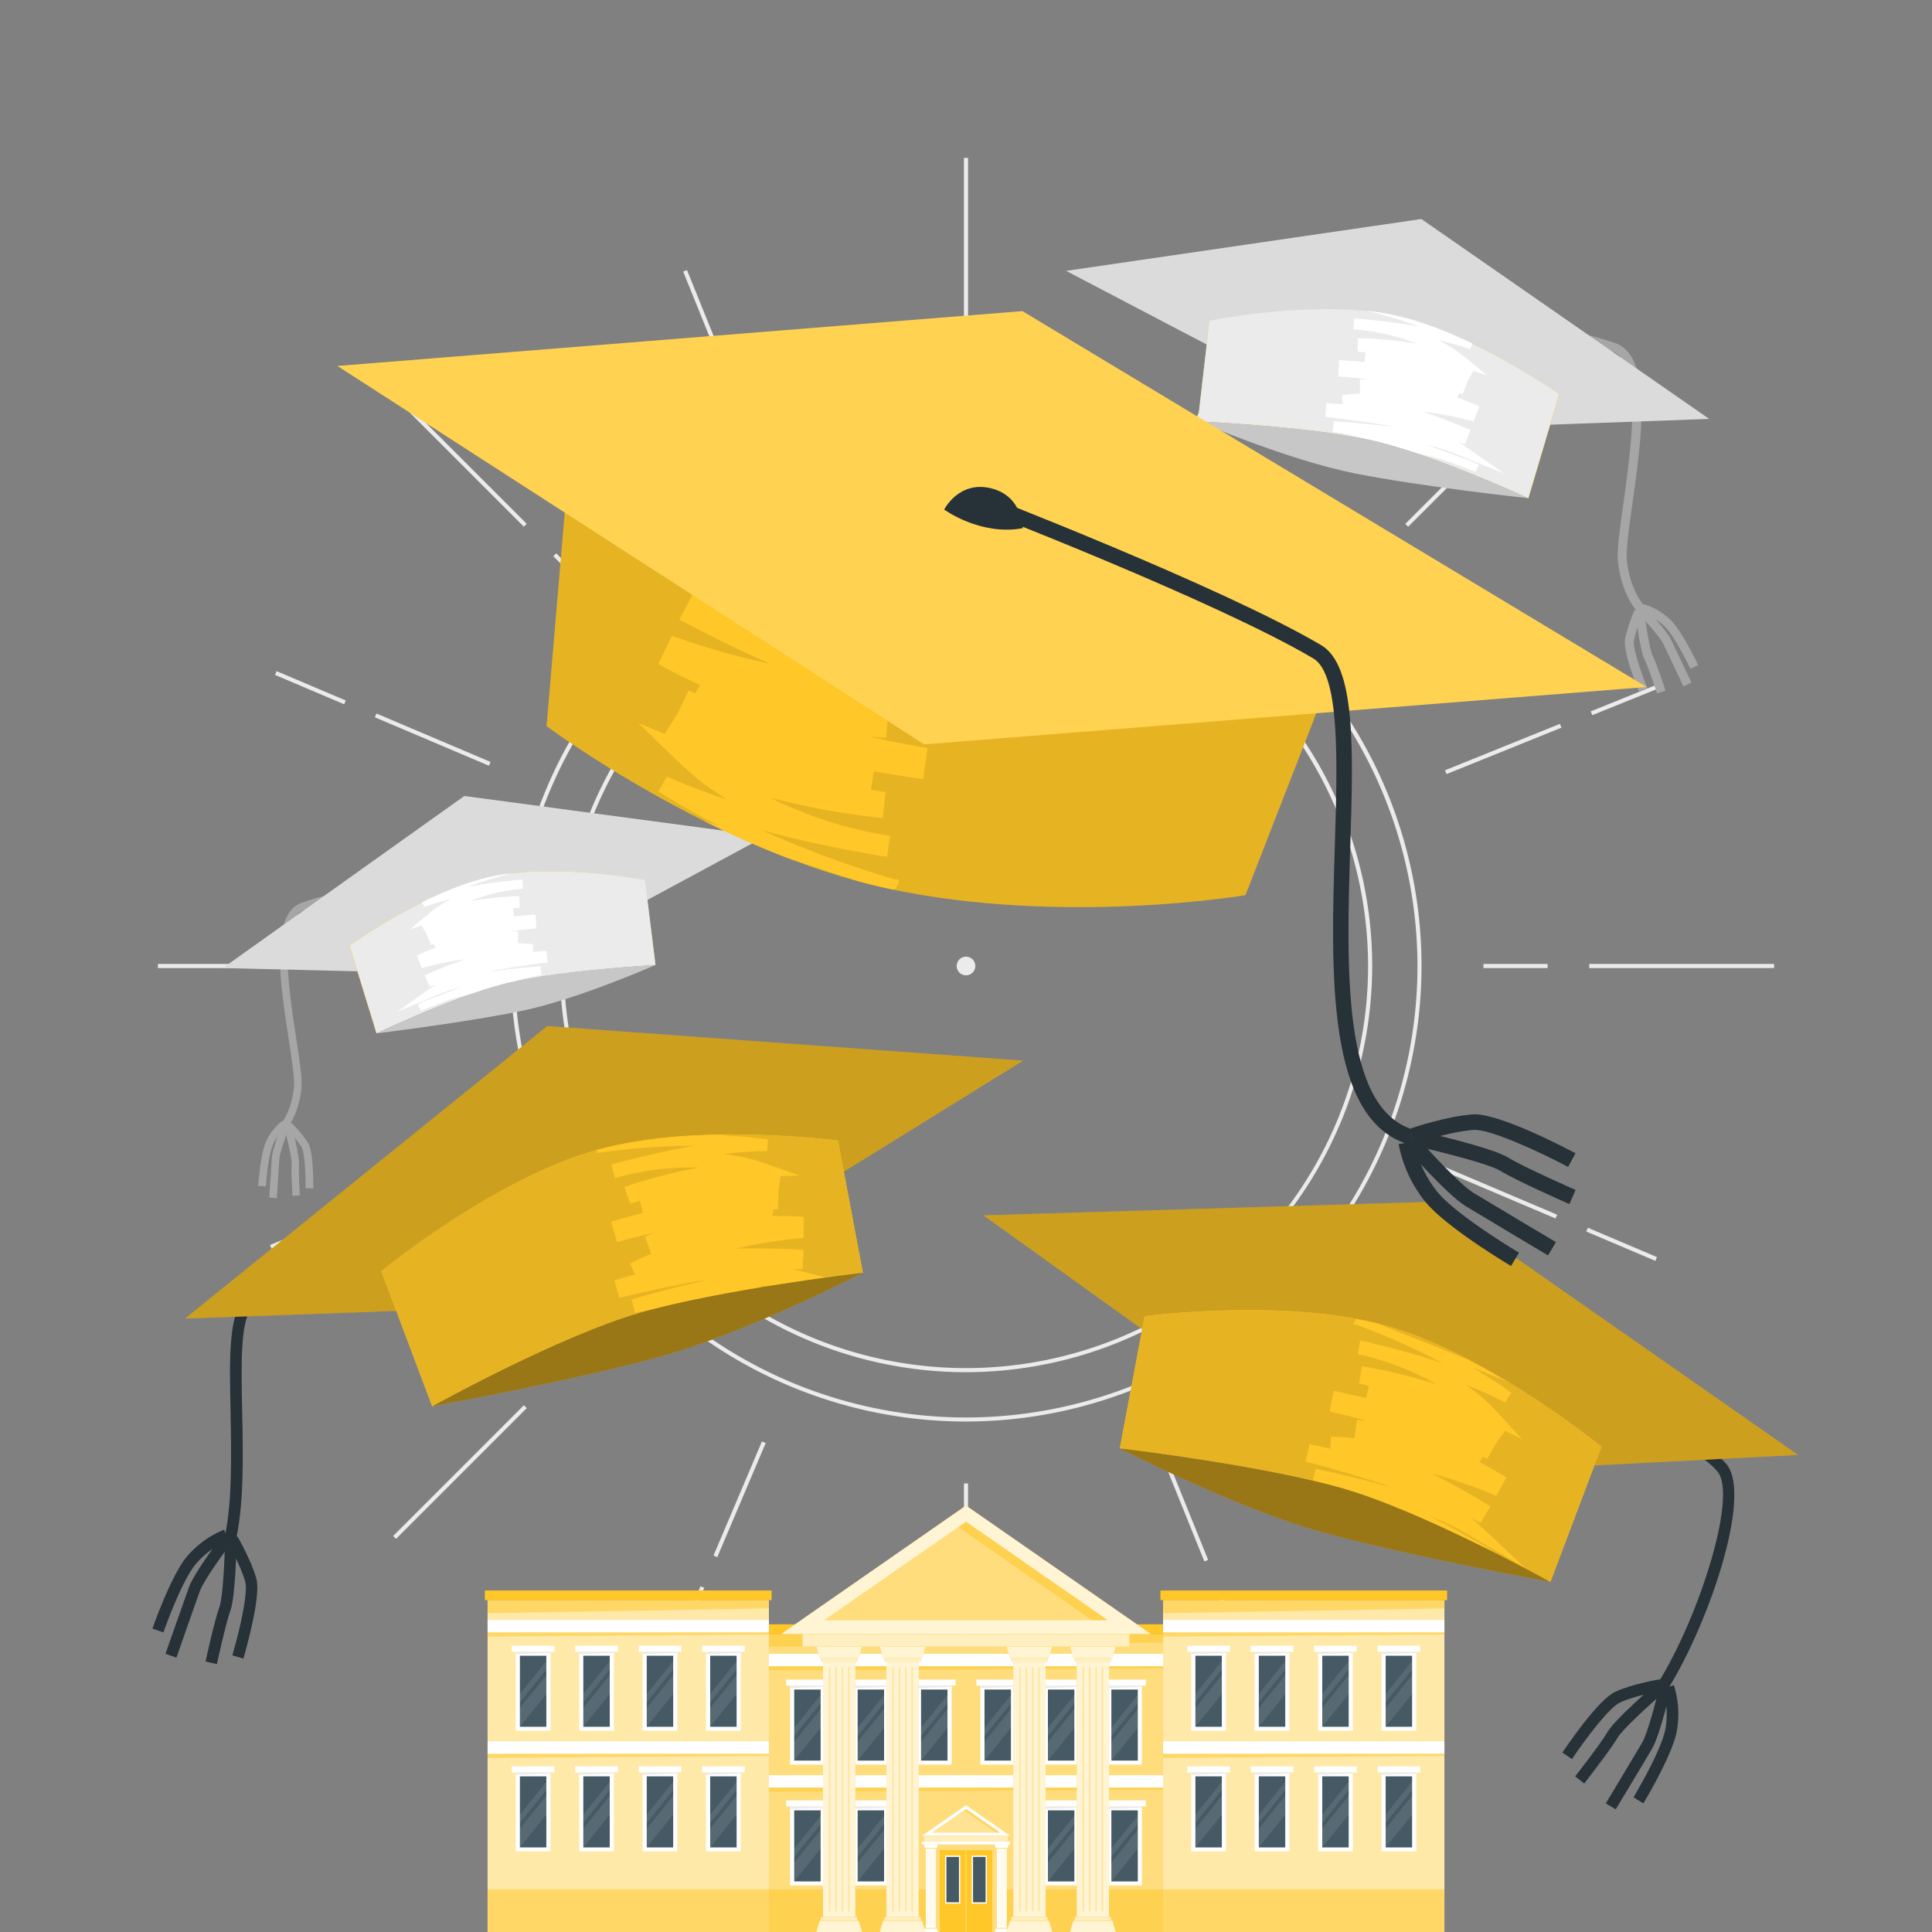 <svg xmlns="http://www.w3.org/2000/svg" viewBox="0 0 500 500"><rect x="0" y="0" width="500" height="500" fill="#808080" stroke="none"/><g id="freepik--background-complete--inject-82"><path d="M250,367.89A117.89,117.89,0,1,1,367.89,250,118,118,0,0,1,250,367.89Zm0-234.73A116.84,116.84,0,1,0,366.84,250,117,117,0,0,0,250,133.16Z" style="fill:#ebebeb"></path><path d="M250,355.12A105.12,105.12,0,1,1,355.12,250,105.24,105.24,0,0,1,250,355.12Zm0-209.18A104.06,104.06,0,1,0,354.06,250,104.18,104.18,0,0,0,250,145.94Z" style="fill:#ebebeb"></path><rect x="180.42" y="69.38" width="1.06" height="19.44" transform="translate(-16.46 73.55) rotate(-22)" style="fill:#ebebeb"></rect><rect x="193.3" y="94.94" width="1.06" height="32.07" transform="translate(-27.46 80.69) rotate(-22)" style="fill:#ebebeb"></rect><rect x="79.8" y="168.26" width="1.06" height="19.44" transform="translate(-114.89 182.38) rotate(-67)" style="fill:#ebebeb"></rect><rect x="111.45" y="175.38" width="1.06" height="32.07" transform="translate(-107.97 219.7) rotate(-67)" style="fill:#ebebeb"></rect><rect x="69.38" y="318.52" width="19.44" height="1.06" transform="translate(-113.76 52.86) rotate(-22)" style="fill:#ebebeb"></rect><rect x="94.94" y="305.64" width="32.07" height="1.06" transform="translate(-106.61 63.87) rotate(-22)" style="fill:#ebebeb"></rect><rect x="168.26" y="419.14" width="19.44" height="1.06" transform="translate(-277.87 419.52) rotate(-67)" style="fill:#ebebeb"></rect><rect x="175.38" y="387.49" width="32.07" height="1.06" transform="translate(-240.56 412.61) rotate(-67)" style="fill:#ebebeb"></rect><rect x="318.52" y="411.18" width="1.06" height="19.44" transform="translate(-134.44 150.17) rotate(-22)" style="fill:#ebebeb"></rect><rect x="305.64" y="372.99" width="1.06" height="32.07" transform="translate(-123.44 143.02) rotate(-22)" style="fill:#ebebeb"></rect><rect x="419.14" y="312.3" width="1.06" height="19.44" transform="translate(-40.73 582.51) rotate(-67)" style="fill:#ebebeb"></rect><rect x="387.49" y="292.55" width="1.06" height="32.07" transform="translate(-47.64 545.19) rotate(-67)" style="fill:#ebebeb"></rect><rect x="411.18" y="180.42" width="19.44" height="1.06" transform="translate(-37.14 170.85) rotate(-22)" style="fill:#ebebeb"></rect><rect x="372.99" y="193.3" width="32.07" height="1.06" transform="translate(-44.28 159.85) rotate(-22)" style="fill:#ebebeb"></rect><rect x="312.3" y="79.8" width="19.44" height="1.06" transform="translate(122.25 345.36) rotate(-67)" style="fill:#ebebeb"></rect><rect x="292.55" y="111.45" width="32.07" height="1.06" transform="translate(84.94 352.28) rotate(-67)" style="fill:#ebebeb"></rect><rect x="249.47" y="40.87" width="1.06" height="47.83" style="fill:#ebebeb"></rect><rect x="249.47" y="99.48" width="1.06" height="16.61" style="fill:#ebebeb"></rect><rect x="118.51" y="95.12" width="1.06" height="47.83" transform="translate(-49.31 119.03) rotate(-45)" style="fill:#ebebeb"></rect><rect x="148.91" y="141.14" width="1.06" height="16.61" transform="translate(-61.9 149.44) rotate(-45)" style="fill:#ebebeb"></rect><rect x="40.87" y="249.47" width="47.83" height="1.06" style="fill:#ebebeb"></rect><rect x="99.48" y="249.47" width="16.61" height="1.06" style="fill:#ebebeb"></rect><rect x="95.12" y="380.44" width="47.83" height="1.06" transform="translate(-234.52 195.75) rotate(-45)" style="fill:#ebebeb"></rect><rect x="141.14" y="350.03" width="16.61" height="1.06" transform="translate(-204.11 208.35) rotate(-45)" style="fill:#ebebeb"></rect><rect x="249.47" y="411.3" width="1.06" height="47.83" style="fill:#ebebeb"></rect><rect x="249.47" y="383.91" width="1.06" height="16.61" style="fill:#ebebeb"></rect><rect x="380.44" y="357.05" width="1.06" height="47.83" transform="translate(-157.8 380.97) rotate(-45)" style="fill:#ebebeb"></rect><rect x="350.03" y="342.25" width="1.06" height="16.61" transform="translate(-145.21 350.56) rotate(-45)" style="fill:#ebebeb"></rect><rect x="411.3" y="249.47" width="47.83" height="1.06" style="fill:#ebebeb"></rect><rect x="383.91" y="249.47" width="16.61" height="1.06" style="fill:#ebebeb"></rect><rect x="357.05" y="118.51" width="47.83" height="1.06" transform="translate(27.41 304.25) rotate(-45)" style="fill:#ebebeb"></rect><rect x="342.25" y="148.91" width="16.61" height="1.06" transform="translate(-3 291.65) rotate(-45)" style="fill:#ebebeb"></rect><path d="M252.41,250a2.41,2.41,0,1,1-2.41-2.41A2.41,2.41,0,0,1,252.41,250Z" style="fill:#ebebeb"></path><path d="M424.28,158.86c-.19-.17-4.48-4.17-5.54-13.32-.34-2.95.44-8.46,1.42-15.45,2-14.46,5.12-36.31-2.94-39.14-20.55-7.21-53-5-53.34-4.94l-.17-2.31c1.35-.1,33.26-2.31,54.28,5.07,9.86,3.46,6.87,24.63,4.47,41.64-.93,6.55-1.73,12.21-1.42,14.86,1,8.22,4.76,11.84,4.8,11.88Z" style="fill:#a6a6a6"></path><path d="M437.45,173.09c0-.08-3.91-8.28-6.66-11a14.55,14.55,0,0,0-6-3.49l.56-2.25a16.78,16.78,0,0,1,7,4.1c3,3,7,11.32,7.13,11.67Z" style="fill:#a6a6a6"></path><path d="M424.23,179c-.44-1-4.21-10.22-3.68-13.53a38.59,38.59,0,0,1,2.51-7.66l2.12.94a37,37,0,0,0-2.34,7.09c-.32,2,2,8.59,3.53,12.27Z" style="fill:#a6a6a6"></path><path d="M435.67,177.64c0-.09-4.08-8.64-5.21-11-.88-1.81-5.09-6.45-6.64-8.09l1.69-1.59c.59.62,5.84,6.21,7,8.67s5.19,10.92,5.23,11Z" style="fill:#a6a6a6"></path><path d="M428.84,179.47c0-.07-2.23-6.77-3.26-8.87-1.14-2.31-2.29-11.44-2.41-12.47l2.3-.29c.46,3.76,1.46,10.26,2.19,11.73,1.1,2.25,3.29,8.89,3.38,9.17Z" style="fill:#a6a6a6"></path><polygon points="355.09 111.58 275.91 70.1 367.85 56.68 442.34 108.41 355.09 111.58" style="fill:#dbdbdb"></polygon><path d="M310,109.05l3-26s28.51-5.87,48.5-1.22S403.56,102,403.56,102l-8,27s-25.45-11.83-41.67-15.25S310,109.05,310,109.05Z" style="fill:#FFC727"></path><path d="M310,109.05h.08c1.69.08,28.09,1.33,43.78,4.64,16,3.37,40.88,14.88,41.65,15.24h0l8-26.95s-22.08-15.55-42.07-20.2S313,83,313,83Z" style="fill:#ebebeb"></path><path d="M382.66,120.25l.11,0-.94,1.87C379,121,376,119.88,373,118.85c-2.24-.62-4.5-1.17-6.78-1.68a115.59,115.59,0,0,0-12.34-3.48c-2.65-.56-5.6-1.06-8.68-1.5q3.85.44,7.71,1c-2.66-.57-5.33-1-8-1.44l.28-2.71h.13c5,.3,10,.76,14.94,1.42l-1.47-.38c-2.19-.37-4.38-.7-6.57-1-3-.43-6.09-.83-9.11-1.17H343l.25-3.57h.25c1.33.1,2.66.17,4,.3l-.19-2.38c1.56-.2,3-.3,4.49-.38a.57.57,0,0,1,.13,0V98.21h.21l1.77,0c-2.51-.38-5-.63-7.57-.79h0l.2-4.21h.24q3.23.18,6.4.46l.2-2.48L351.42,91h-.06l.07-3.49h.1a105,105,0,0,1,15.05,1.4,54.4,54.4,0,0,0-16.3-3.66h0l.16-2.8h0l.28,0c1.22.06,2.43.17,3.65.32l.19,0c4.28.41,8.55,1,12.78,1.74a128.6,128.6,0,0,0-13.63-4.07c.59,0,1.17.12,1.75.2a59.82,59.82,0,0,1,6,1.07c1.29.3,2.6.65,3.91,1a96.44,96.44,0,0,1,10,3.62c1.9.8,3.77,1.65,5.58,2.51l.16.08-.68,1.44a78,78,0,0,0-8.23-2.34c1,.51,2,1.07,3,1.65,2.34,1.27,7.52,5.77,9.68,7.46l-3.6-1.14-1.44,2.69h0l-1.29,3.31-.91-.25-.55,1.12q2.92,1,5.77,2.29l-1.47,3.91a98.19,98.19,0,0,0-13.28-2.56c4.2,1.42,8.3,3,12.4,4.75l.05,0,0,0L379.14,115h0c-.59-.25-1.2-.48-1.82-.69,4.31,2.78,9.24,6.43,11.91,8.21L376,117.15a46.46,46.46,0,0,0-6.82-2c2.9,1,5.77,2,8.61,3.16l.09,0a34.56,34.56,0,0,1,4.74,1.94Z" style="fill:#fff"></path><path d="M310,109.05s23.51,10.08,40.81,13.5c17,3.37,43.87,6.3,44.7,6.38-.77-.36-25.68-11.87-41.65-15.24-15.69-3.31-42.09-4.56-43.78-4.64Z" style="fill:#c7c7c7"></path><path d="M73.46,293c.15-.14,3.74-3.57,4.55-11.33.26-2.49-.46-7.15-1.36-13-1.87-12.22-4.71-30.67,2.09-33.15,17.32-6.32,44.81-4.74,45.09-4.73l.11-2c-1.14-.07-28.17-1.61-45.87,4.84-8.31,3-5.57,20.92-3.36,35.29.85,5.54,1.58,10.32,1.35,12.56-.73,7-3.91,10.07-3.94,10.1Z" style="fill:#a6a6a6"></path><path d="M68.82,307.05c0-.08.48-7.74,1.79-10.75a12.2,12.2,0,0,1,3.59-4.61l-1.15-1.6a14.14,14.14,0,0,0-4.24,5.43c-1.45,3.33-1.93,11.08-2,11.41Z" style="fill:#a6a6a6"></path><path d="M81.08,307.56c0-.95.1-9.36-1.36-11.79a32.11,32.11,0,0,0-4.38-5.24L74,291.94A31.24,31.24,0,0,1,78,296.78c.88,1.47,1.13,7.37,1.07,10.75Z" style="fill:#a6a6a6"></path><path d="M71.65,310.07c0-.08.5-8.07.65-10.27.13-1.7,2-6.67,2.68-8.45l-1.83-.72c-.27.68-2.64,6.72-2.8,9s-.65,10.2-.66,10.29Z" style="fill:#a6a6a6"></path><path d="M77.6,309.36c0-.06-.38-6-.22-8,.17-2.17-1.8-9.71-2-10.56l-1.9.5c.82,3.09,2.07,8.52,2,9.9-.17,2.12.2,8,.22,8.27Z" style="fill:#a6a6a6"></path><polygon points="131.53 252.33 198.1 216.42 120.17 206 57.66 250.53 131.53 252.33" style="fill:#dbdbdb"></polygon><path d="M169.64,249.73l-2.78-22s-24.19-4.68-41.06-.54S90.41,244.7,90.41,244.7l7,22.73s21.42-10.27,35.11-13.33S169.64,249.73,169.64,249.73Z" style="fill:#FFC727"></path><path d="M169.64,249.73h-.07c-1.43.09-23.76,1.41-37,4.37-13.48,3-34.44,13-35.09,13.33h0l-7-22.72s18.52-13.39,35.4-17.52,41.05.54,41.05.54Z" style="fill:#ebebeb"></path><path d="M108.28,260l-.09,0,.81,1.58c2.43-1,4.93-2,7.44-2.9,1.88-.55,3.79-1,5.71-1.49a97.36,97.36,0,0,1,10.42-3.08c2.23-.5,4.72-.95,7.33-1.36q-3.27.42-6.52.91c2.24-.51,4.5-.92,6.75-1.3l-.26-2.29h-.11c-4.24.31-8.43.74-12.63,1.36l1.24-.34c1.85-.33,3.7-.63,5.55-.92,2.56-.39,5.14-.76,7.7-1.08h.09l-.25-3h-.21c-1.12.09-2.25.17-3.37.29l.14-2c-1.33-.15-2.55-.22-3.81-.28h-.11l0-3.1a1.08,1.08,0,0,1-.18,0h-1.5q3.18-.51,6.39-.75h0l-.22-3.56h0l-.18,0c-1.82.12-3.62.27-5.41.45l-.2-2.1,1.65-.13h.05l-.09-3h-.08a88.77,88.77,0,0,0-12.73,1.34A45.94,45.94,0,0,1,135.33,230h0l-.16-2.36h0l-.24,0c-1,.07-2.05.18-3.08.32l-.16,0c-3.62.4-7.23.9-10.8,1.6a111.74,111.74,0,0,1,11.5-3.58c-.5.05-1,.12-1.48.19a47.93,47.93,0,0,0-5.1,1c-1.09.27-2.2.57-3.3.91a81.7,81.7,0,0,0-8.46,3.18c-1.6.69-3.18,1.43-4.7,2.17l-.13.07.59,1.22a64.32,64.32,0,0,1,6.94-2.07c-.86.44-1.69.92-2.51,1.43-2,1.1-6.3,5-8.11,6.41l3-1,1.24,2.26h0l1.12,2.8c.26-.08.51-.16.77-.22l.48.93c-1.64.6-3.27,1.27-4.86,2l1.28,3.29a83.94,83.94,0,0,1,11.22-2.31c-3.54,1.25-7,2.63-10.46,4.16h0l0,0,1.31,3h0c.5-.21,1-.41,1.53-.59-3.61,2.39-7.75,5.53-10,7.06l11.08-4.64a37.61,37.61,0,0,1,5.74-1.79c-2.44.86-4.85,1.78-7.25,2.76l-.07,0a27.47,27.47,0,0,0-4,1.69Z" style="fill:#fff"></path><path d="M169.64,249.73s-19.8,8.77-34.39,11.84c-14.38,3-37.07,5.77-37.77,5.86.65-.32,21.61-10.31,35.09-13.33,13.24-3,35.57-4.28,37-4.37Z" style="fill:#c7c7c7"></path></g><g id="freepik--Building--inject-82"><rect x="191.7" y="422.88" width="116.6" height="77.12" style="fill:#FFC727"></rect><rect x="191.7" y="422.88" width="116.6" height="77.12" style="fill:#fff;opacity:0.4"></rect><rect x="191.7" y="488.98" width="47.91" height="11.02" style="fill:#FFC727;opacity:0.5"></rect><rect x="260.39" y="488.98" width="47.91" height="11.02" style="fill:#FFC727;opacity:0.5"></rect><rect x="191" y="420.37" width="118" height="2.51" style="fill:#FFC727"></rect><polygon points="308.3 422.88 191.7 422.88 191.7 426.25 308.3 425.01 308.3 422.88" style="fill:#FFC727;opacity:0.5"></polygon><rect x="191.7" y="428.01" width="116.6" height="3.21" style="fill:#fff"></rect><polygon points="308.3 431.22 191.7 431.22 191.7 432.31 308.3 431.76 308.3 431.22" style="fill:#FFC727;opacity:0.5"></polygon><rect x="191.7" y="459.42" width="116.6" height="3.21" style="fill:#fff"></rect><polygon points="308.3 462.63 191.7 462.63 191.7 463.71 308.3 463.17 308.3 462.63" style="fill:#FFC727;opacity:0.5"></polygon><rect x="204.47" y="436.23" width="8.98" height="20.44" style="fill:#fff"></rect><rect x="205.54" y="437.25" width="6.84" height="18.39" style="fill:#455a64"></rect><g style="opacity:0.1"><polygon points="212.38 442.3 205.54 450.79 205.54 455.65 212.38 447.16 212.38 442.3" style="fill:#fff"></polygon><polygon points="212.38 438.67 205.54 447.16 205.54 449.29 212.38 440.8 212.38 438.67" style="fill:#fff"></polygon></g><rect x="203.45" y="434.67" width="11.03" height="1.56" style="fill:#fff"></rect><polygon points="204.47 436.86 204.47 436.23 213.46 436.23 213.46 436.55 204.47 436.86" style="fill:#ebebeb"></polygon><rect x="220.89" y="436.23" width="8.98" height="20.44" style="fill:#fff"></rect><rect x="221.96" y="437.25" width="6.84" height="18.39" style="fill:#455a64"></rect><g style="opacity:0.1"><polygon points="228.8 442.3 221.96 450.79 221.96 455.65 228.8 447.16 228.8 442.3" style="fill:#fff"></polygon><polygon points="228.8 438.67 221.96 447.16 221.96 449.29 228.8 440.8 228.8 438.67" style="fill:#fff"></polygon></g><rect x="219.86" y="434.67" width="11.03" height="1.56" style="fill:#fff"></rect><polygon points="220.89 436.86 220.89 436.23 229.87 436.23 229.87 436.55 220.89 436.86" style="fill:#ebebeb"></polygon><rect x="237.3" y="436.23" width="8.98" height="20.44" style="fill:#fff"></rect><rect x="238.37" y="437.25" width="6.84" height="18.39" style="fill:#455a64"></rect><g style="opacity:0.1"><polygon points="245.21 442.3 238.37 450.79 238.37 455.65 245.21 447.16 245.21 442.3" style="fill:#fff"></polygon><polygon points="245.21 438.67 238.37 447.16 238.37 449.29 245.21 440.8 245.21 438.67" style="fill:#fff"></polygon></g><rect x="236.28" y="434.67" width="11.03" height="1.56" style="fill:#fff"></rect><polygon points="237.3 436.86 237.3 436.23 246.28 436.23 246.28 436.55 237.3 436.86" style="fill:#ebebeb"></polygon><rect x="253.72" y="436.23" width="8.98" height="20.44" style="fill:#fff"></rect><rect x="254.79" y="437.25" width="6.84" height="18.39" style="fill:#455a64"></rect><g style="opacity:0.1"><polygon points="261.63 442.3 254.79 450.79 254.79 455.65 261.63 447.16 261.63 442.3" style="fill:#fff"></polygon><polygon points="261.63 438.67 254.79 447.16 254.79 449.29 261.63 440.8 261.63 438.67" style="fill:#fff"></polygon></g><rect x="252.69" y="434.67" width="11.03" height="1.56" style="fill:#fff"></rect><polygon points="253.72 436.86 253.72 436.23 262.7 436.23 262.7 436.55 253.72 436.86" style="fill:#ebebeb"></polygon><rect x="270.13" y="436.23" width="8.98" height="20.44" style="fill:#fff"></rect><rect x="271.2" y="437.25" width="6.84" height="18.39" style="fill:#455a64"></rect><g style="opacity:0.1"><polygon points="278.04 442.3 271.2 450.79 271.2 455.65 278.04 447.16 278.04 442.3" style="fill:#fff"></polygon><polygon points="278.04 438.67 271.2 447.16 271.2 449.29 278.04 440.8 278.04 438.67" style="fill:#fff"></polygon></g><rect x="269.1" y="434.67" width="11.03" height="1.56" style="fill:#fff"></rect><polygon points="270.13 436.86 270.13 436.23 279.11 436.23 279.11 436.55 270.13 436.86" style="fill:#ebebeb"></polygon><rect x="286.54" y="436.23" width="8.98" height="20.44" style="fill:#fff"></rect><rect x="287.62" y="437.25" width="6.84" height="18.39" style="fill:#455a64"></rect><g style="opacity:0.1"><polygon points="294.46 442.3 287.62 450.79 287.62 455.65 294.46 447.16 294.46 442.3" style="fill:#fff"></polygon><polygon points="294.46 438.67 287.62 447.16 287.62 449.29 294.46 440.8 294.46 438.67" style="fill:#fff"></polygon></g><rect x="285.52" y="434.67" width="11.03" height="1.56" style="fill:#fff"></rect><polygon points="286.55 436.86 286.55 436.23 295.53 436.23 295.53 436.55 286.55 436.86" style="fill:#ebebeb"></polygon><rect x="204.47" y="467.5" width="8.98" height="20.44" style="fill:#fff"></rect><rect x="205.54" y="468.52" width="6.84" height="18.39" style="fill:#455a64"></rect><g style="opacity:0.1"><polygon points="212.38 473.57 205.54 482.06 205.54 486.91 212.38 478.42 212.38 473.57" style="fill:#fff"></polygon><polygon points="212.38 469.93 205.54 478.42 205.54 480.55 212.38 472.06 212.38 469.93" style="fill:#fff"></polygon></g><rect x="203.45" y="465.94" width="11.03" height="1.56" style="fill:#fff"></rect><polygon points="204.47 468.13 204.47 467.5 213.46 467.5 213.46 467.81 204.47 468.13" style="fill:#ebebeb"></polygon><rect x="220.89" y="467.5" width="8.98" height="20.44" style="fill:#fff"></rect><rect x="221.96" y="468.52" width="6.84" height="18.39" style="fill:#455a64"></rect><g style="opacity:0.1"><polygon points="228.8 473.57 221.96 482.06 221.96 486.91 228.8 478.42 228.8 473.57" style="fill:#fff"></polygon><polygon points="228.8 469.93 221.96 478.42 221.96 480.55 228.8 472.06 228.8 469.93" style="fill:#fff"></polygon></g><rect x="219.86" y="465.94" width="11.03" height="1.56" style="fill:#fff"></rect><polygon points="220.89 468.13 220.89 467.5 229.87 467.5 229.87 467.81 220.89 468.13" style="fill:#ebebeb"></polygon><rect x="270.13" y="467.5" width="8.98" height="20.44" style="fill:#fff"></rect><rect x="271.2" y="468.52" width="6.84" height="18.39" style="fill:#455a64"></rect><g style="opacity:0.1"><polygon points="278.04 473.57 271.2 482.06 271.2 486.91 278.04 478.42 278.04 473.57" style="fill:#fff"></polygon><polygon points="278.04 469.93 271.2 478.42 271.2 480.55 278.04 472.06 278.04 469.93" style="fill:#fff"></polygon></g><rect x="269.1" y="465.94" width="11.03" height="1.56" style="fill:#fff"></rect><polygon points="270.13 468.13 270.13 467.5 279.11 467.5 279.11 467.81 270.13 468.13" style="fill:#ebebeb"></polygon><rect x="286.54" y="467.5" width="8.98" height="20.44" style="fill:#fff"></rect><rect x="287.62" y="468.52" width="6.84" height="18.39" style="fill:#455a64"></rect><g style="opacity:0.1"><polygon points="294.46 473.57 287.62 482.06 287.62 486.91 294.46 478.42 294.46 473.57" style="fill:#fff"></polygon><polygon points="294.46 469.93 287.62 478.42 287.62 480.55 294.46 472.06 294.46 469.93" style="fill:#fff"></polygon></g><rect x="285.52" y="465.94" width="11.03" height="1.56" style="fill:#fff"></rect><polygon points="286.55 468.13 286.55 467.5 295.53 467.5 295.53 467.81 286.55 468.13" style="fill:#ebebeb"></polygon><polygon points="238.59 475.12 261.41 475.12 250 467.19 238.59 475.12" style="fill:#fff"></polygon><polygon points="241.26 474.27 258.74 474.27 250 468.19 241.26 474.27" style="fill:#FFC727"></polygon><polygon points="241.26 474.27 258.74 474.27 250 468.19 241.26 474.27" style="fill:#fff;opacity:0.5"></polygon><polygon points="250 468.19 249.53 468.52 257.77 474.27 258.74 474.27 250 468.19" style="fill:#FFC727;opacity:0.5"></polygon><rect x="238.59" y="476.58" width="22.83" height="0.77" style="fill:#fff"></rect><rect x="239.2" y="475.12" width="21.59" height="1.46" style="fill:#FFC727"></rect><rect x="239.2" y="475.12" width="21.59" height="1.46" style="fill:#fff;opacity:0.7"></rect><polygon points="242.44 478.25 239.35 478.25 239.08 477.36 242.71 477.36 242.44 478.25" style="fill:#fff"></polygon><rect x="239.45" y="478.25" width="2.89" height="0.3" style="fill:#FFC727"></rect><rect x="239.45" y="478.25" width="2.89" height="0.3" style="fill:#fff;opacity:0.7"></rect><polygon points="239.35 499.1 242.44 499.1 242.71 500 239.08 500 239.35 499.1" style="fill:#fff"></polygon><rect x="239.45" y="498.81" width="2.89" height="0.3" transform="translate(481.79 997.91) rotate(180)" style="fill:#FFC727"></rect><rect x="239.45" y="498.81" width="2.89" height="0.3" transform="translate(481.79 997.91) rotate(180)" style="fill:#fff;opacity:0.7"></rect><rect x="239.61" y="478.55" width="2.56" height="20.26" style="fill:#fff"></rect><rect x="240.07" y="479" width="0.13" height="19.36" style="fill:#FFC727;opacity:0.3"></rect><rect x="240.58" y="479" width="0.13" height="19.36" style="fill:#FFC727;opacity:0.3"></rect><rect x="241.08" y="479" width="0.13" height="19.36" style="fill:#FFC727;opacity:0.3"></rect><rect x="241.58" y="479" width="0.13" height="19.36" style="fill:#FFC727;opacity:0.3"></rect><polygon points="260.8 478.25 257.71 478.25 257.44 477.36 261.07 477.36 260.8 478.25" style="fill:#fff"></polygon><rect x="257.81" y="478.25" width="2.89" height="0.3" style="fill:#FFC727"></rect><rect x="257.81" y="478.25" width="2.89" height="0.3" style="fill:#fff;opacity:0.7"></rect><polygon points="257.71 499.1 260.8 499.1 261.07 500 257.44 500 257.71 499.1" style="fill:#fff"></polygon><rect x="257.81" y="498.81" width="2.89" height="0.3" transform="translate(518.51 997.91) rotate(180)" style="fill:#FFC727"></rect><rect x="257.81" y="498.81" width="2.89" height="0.3" transform="translate(518.51 997.91) rotate(180)" style="fill:#fff;opacity:0.7"></rect><rect x="257.97" y="478.55" width="2.56" height="20.26" style="fill:#fff"></rect><rect x="258.44" y="479" width="0.13" height="19.36" style="fill:#FFC727;opacity:0.3"></rect><rect x="258.94" y="479" width="0.13" height="19.36" style="fill:#FFC727;opacity:0.3"></rect><rect x="259.44" y="479" width="0.13" height="19.36" style="fill:#FFC727;opacity:0.3"></rect><rect x="259.95" y="479" width="0.13" height="19.36" style="fill:#FFC727;opacity:0.3"></rect><rect x="243.21" y="478.79" width="6.68" height="21.21" style="fill:#FFC727"></rect><rect x="250.11" y="478.79" width="6.68" height="21.21" style="fill:#FFC727"></rect><rect x="244.6" y="480.22" width="3.91" height="12.43" style="fill:#fff"></rect><rect x="244.93" y="480.57" width="3.25" height="11.74" style="fill:#455a64"></rect><rect x="251.49" y="480.22" width="3.91" height="12.43" style="fill:#fff"></rect><rect x="251.82" y="480.57" width="3.25" height="11.74" style="fill:#455a64"></rect><rect x="126.19" y="414.12" width="72.8" height="85.88" style="fill:#FFC727"></rect><rect x="126.19" y="414.12" width="72.8" height="85.88" style="fill:#fff;opacity:0.6"></rect><rect x="126.19" y="488.98" width="72.8" height="11.02" style="fill:#FFC727;opacity:0.5"></rect><rect x="125.49" y="411.61" width="74.2" height="2.51" style="fill:#FFC727"></rect><polygon points="198.99 414.12 126.19 414.12 126.19 417.49 198.99 416.25 198.99 414.12" style="fill:#FFC727;opacity:0.5"></polygon><rect x="126.19" y="419.25" width="72.8" height="3.21" style="fill:#fff"></rect><polygon points="198.99 422.46 126.19 422.46 126.19 423.55 198.99 423 198.99 422.46" style="fill:#FFC727;opacity:0.5"></polygon><rect x="126.19" y="450.66" width="72.8" height="3.21" style="fill:#fff"></rect><polygon points="198.99 453.87 126.19 453.87 126.19 454.95 198.99 454.41 198.99 453.87" style="fill:#FFC727;opacity:0.5"></polygon><rect x="133.48" y="427.47" width="8.98" height="20.44" style="fill:#fff"></rect><rect x="134.55" y="428.5" width="6.84" height="18.39" style="fill:#455a64"></rect><g style="opacity:0.1"><polygon points="141.39 433.54 134.55 442.03 134.55 446.89 141.39 438.4 141.39 433.54" style="fill:#fff"></polygon><polygon points="141.39 429.91 134.55 438.4 134.55 440.53 141.39 432.04 141.39 429.91" style="fill:#fff"></polygon></g><rect x="132.45" y="425.91" width="11.03" height="1.56" style="fill:#fff"></rect><polygon points="133.47 428.1 133.47 427.47 142.46 427.47 142.46 427.79 133.47 428.1" style="fill:#ebebeb"></polygon><rect x="149.89" y="427.47" width="8.98" height="20.44" style="fill:#fff"></rect><rect x="150.96" y="428.5" width="6.84" height="18.39" style="fill:#455a64"></rect><g style="opacity:0.1"><polygon points="157.8 433.54 150.96 442.03 150.96 446.89 157.8 438.4 157.8 433.54" style="fill:#fff"></polygon><polygon points="157.8 429.91 150.96 438.4 150.96 440.53 157.8 432.04 157.8 429.91" style="fill:#fff"></polygon></g><rect x="148.86" y="425.91" width="11.03" height="1.56" style="fill:#fff"></rect><polygon points="149.89 428.1 149.89 427.47 158.87 427.47 158.87 427.79 149.89 428.1" style="fill:#ebebeb"></polygon><rect x="166.3" y="427.47" width="8.98" height="20.44" style="fill:#fff"></rect><rect x="167.38" y="428.5" width="6.84" height="18.39" style="fill:#455a64"></rect><g style="opacity:0.1"><polygon points="174.22 433.54 167.38 442.03 167.38 446.89 174.22 438.4 174.22 433.54" style="fill:#fff"></polygon><polygon points="174.22 429.91 167.38 438.4 167.38 440.53 174.22 432.04 174.22 429.91" style="fill:#fff"></polygon></g><rect x="165.28" y="425.91" width="11.03" height="1.56" style="fill:#fff"></rect><polygon points="166.3 428.1 166.3 427.47 175.29 427.47 175.29 427.79 166.3 428.1" style="fill:#ebebeb"></polygon><rect x="182.72" y="427.47" width="8.98" height="20.44" style="fill:#fff"></rect><rect x="183.79" y="428.5" width="6.84" height="18.39" style="fill:#455a64"></rect><g style="opacity:0.1"><polygon points="190.63 433.54 183.79 442.03 183.79 446.89 190.63 438.4 190.63 433.54" style="fill:#fff"></polygon><polygon points="190.63 429.91 183.79 438.4 183.79 440.53 190.63 432.04 190.63 429.91" style="fill:#fff"></polygon></g><rect x="181.69" y="425.91" width="11.03" height="1.56" style="fill:#fff"></rect><polygon points="182.72 428.1 182.72 427.47 191.7 427.47 191.7 427.79 182.72 428.1" style="fill:#ebebeb"></polygon><rect x="133.48" y="458.69" width="8.98" height="20.44" style="fill:#fff"></rect><rect x="134.55" y="459.72" width="6.84" height="18.39" style="fill:#455a64"></rect><g style="opacity:0.1"><polygon points="141.39 464.76 134.55 473.25 134.55 478.11 141.39 469.62 141.39 464.76" style="fill:#fff"></polygon><polygon points="141.39 461.13 134.55 469.62 134.55 471.75 141.39 463.26 141.39 461.13" style="fill:#fff"></polygon></g><rect x="132.45" y="457.13" width="11.03" height="1.56" style="fill:#fff"></rect><polygon points="133.47 459.32 133.47 458.69 142.46 458.69 142.46 459.01 133.47 459.32" style="fill:#ebebeb"></polygon><rect x="149.89" y="458.69" width="8.98" height="20.44" style="fill:#fff"></rect><rect x="150.96" y="459.72" width="6.84" height="18.39" style="fill:#455a64"></rect><g style="opacity:0.1"><polygon points="157.8 464.76 150.96 473.25 150.96 478.11 157.8 469.62 157.8 464.76" style="fill:#fff"></polygon><polygon points="157.8 461.13 150.96 469.62 150.96 471.75 157.8 463.26 157.8 461.13" style="fill:#fff"></polygon></g><rect x="148.86" y="457.13" width="11.03" height="1.56" style="fill:#fff"></rect><polygon points="149.89 459.32 149.89 458.69 158.87 458.69 158.87 459.01 149.89 459.32" style="fill:#ebebeb"></polygon><rect x="166.3" y="458.69" width="8.98" height="20.44" style="fill:#fff"></rect><rect x="167.38" y="459.72" width="6.84" height="18.39" style="fill:#455a64"></rect><g style="opacity:0.1"><polygon points="174.22 464.76 167.38 473.25 167.38 478.11 174.22 469.62 174.22 464.76" style="fill:#fff"></polygon><polygon points="174.22 461.13 167.38 469.62 167.38 471.75 174.22 463.26 174.22 461.13" style="fill:#fff"></polygon></g><rect x="165.28" y="457.13" width="11.03" height="1.56" style="fill:#fff"></rect><polygon points="166.3 459.32 166.3 458.69 175.29 458.69 175.29 459.01 166.3 459.32" style="fill:#ebebeb"></polygon><rect x="182.72" y="458.69" width="8.98" height="20.44" style="fill:#fff"></rect><rect x="183.79" y="459.72" width="6.84" height="18.39" style="fill:#455a64"></rect><g style="opacity:0.1"><polygon points="190.63 464.76 183.79 473.25 183.79 478.11 190.63 469.62 190.63 464.76" style="fill:#fff"></polygon><polygon points="190.63 461.13 183.79 469.62 183.79 471.75 190.63 463.26 190.63 461.13" style="fill:#fff"></polygon></g><rect x="181.69" y="457.13" width="11.03" height="1.56" style="fill:#fff"></rect><polygon points="182.72 459.32 182.72 458.69 191.7 458.69 191.7 459.01 182.72 459.32" style="fill:#ebebeb"></polygon><rect x="301.01" y="414.12" width="72.8" height="85.88" style="fill:#FFC727"></rect><rect x="301.01" y="414.12" width="72.8" height="85.88" style="fill:#fff;opacity:0.6"></rect><rect x="301.01" y="488.98" width="72.8" height="11.02" style="fill:#FFC727;opacity:0.5"></rect><rect x="300.31" y="411.61" width="74.2" height="2.51" style="fill:#FFC727"></rect><polygon points="373.81 414.12 301.01 414.12 301.01 417.49 373.81 416.25 373.81 414.12" style="fill:#FFC727;opacity:0.5"></polygon><rect x="301.01" y="419.25" width="72.8" height="3.21" style="fill:#fff"></rect><polygon points="373.81 422.46 301.01 422.46 301.01 423.55 373.81 423 373.81 422.46" style="fill:#FFC727;opacity:0.5"></polygon><rect x="301.01" y="450.66" width="72.8" height="3.21" style="fill:#fff"></rect><polygon points="373.81 453.87 301.01 453.87 301.01 454.95 373.81 454.41 373.81 453.87" style="fill:#FFC727;opacity:0.5"></polygon><rect x="308.3" y="427.47" width="8.98" height="20.44" style="fill:#fff"></rect><rect x="309.37" y="428.5" width="6.84" height="18.39" style="fill:#455a64"></rect><g style="opacity:0.1"><polygon points="316.21 433.54 309.37 442.03 309.37 446.89 316.21 438.4 316.21 433.54" style="fill:#fff"></polygon><polygon points="316.21 429.91 309.37 438.4 309.37 440.53 316.21 432.04 316.21 429.91" style="fill:#fff"></polygon></g><rect x="307.27" y="425.91" width="11.03" height="1.56" style="fill:#fff"></rect><polygon points="308.3 428.1 308.3 427.47 317.28 427.47 317.28 427.79 308.3 428.1" style="fill:#ebebeb"></polygon><rect x="324.71" y="427.47" width="8.98" height="20.44" style="fill:#fff"></rect><rect x="325.78" y="428.5" width="6.84" height="18.39" style="fill:#455a64"></rect><g style="opacity:0.1"><polygon points="332.63 433.54 325.79 442.03 325.79 446.89 332.63 438.4 332.63 433.54" style="fill:#fff"></polygon><polygon points="332.63 429.91 325.79 438.4 325.79 440.53 332.63 432.04 332.63 429.91" style="fill:#fff"></polygon></g><rect x="323.69" y="425.91" width="11.03" height="1.56" style="fill:#fff"></rect><polygon points="324.71 428.1 324.71 427.47 333.7 427.47 333.7 427.79 324.71 428.1" style="fill:#ebebeb"></polygon><rect x="341.13" y="427.47" width="8.98" height="20.44" style="fill:#fff"></rect><rect x="342.2" y="428.5" width="6.84" height="18.39" style="fill:#455a64"></rect><g style="opacity:0.1"><polygon points="349.04 433.54 342.2 442.03 342.2 446.89 349.04 438.4 349.04 433.54" style="fill:#fff"></polygon><polygon points="349.04 429.91 342.2 438.4 342.2 440.53 349.04 432.04 349.04 429.91" style="fill:#fff"></polygon></g><rect x="340.1" y="425.91" width="11.03" height="1.56" style="fill:#fff"></rect><polygon points="341.13 428.1 341.13 427.47 350.11 427.47 350.11 427.79 341.13 428.1" style="fill:#ebebeb"></polygon><rect x="357.54" y="427.47" width="8.98" height="20.44" style="fill:#fff"></rect><rect x="358.61" y="428.5" width="6.84" height="18.39" style="fill:#455a64"></rect><g style="opacity:0.1"><polygon points="365.45 433.54 358.61 442.03 358.61 446.89 365.45 438.4 365.45 433.54" style="fill:#fff"></polygon><polygon points="365.45 429.91 358.61 438.4 358.61 440.53 365.45 432.04 365.45 429.91" style="fill:#fff"></polygon></g><rect x="356.52" y="425.91" width="11.03" height="1.56" style="fill:#fff"></rect><polygon points="357.54 428.1 357.54 427.47 366.52 427.47 366.52 427.79 357.54 428.1" style="fill:#ebebeb"></polygon><rect x="308.3" y="458.69" width="8.98" height="20.44" style="fill:#fff"></rect><rect x="309.37" y="459.72" width="6.84" height="18.39" style="fill:#455a64"></rect><g style="opacity:0.1"><polygon points="316.21 464.76 309.37 473.25 309.37 478.11 316.21 469.62 316.21 464.76" style="fill:#fff"></polygon><polygon points="316.21 461.13 309.37 469.62 309.37 471.75 316.21 463.26 316.21 461.13" style="fill:#fff"></polygon></g><rect x="307.27" y="457.13" width="11.03" height="1.56" style="fill:#fff"></rect><polygon points="308.3 459.32 308.3 458.69 317.28 458.69 317.28 459.01 308.3 459.32" style="fill:#ebebeb"></polygon><rect x="324.71" y="458.69" width="8.98" height="20.44" style="fill:#fff"></rect><rect x="325.78" y="459.72" width="6.84" height="18.39" style="fill:#455a64"></rect><g style="opacity:0.1"><polygon points="332.63 464.76 325.79 473.25 325.79 478.11 332.63 469.62 332.63 464.76" style="fill:#fff"></polygon><polygon points="332.63 461.13 325.79 469.62 325.79 471.75 332.63 463.26 332.63 461.13" style="fill:#fff"></polygon></g><rect x="323.69" y="457.13" width="11.03" height="1.56" style="fill:#fff"></rect><polygon points="324.71 459.32 324.71 458.69 333.7 458.69 333.7 459.01 324.71 459.32" style="fill:#ebebeb"></polygon><rect x="341.13" y="458.69" width="8.98" height="20.44" style="fill:#fff"></rect><rect x="342.2" y="459.72" width="6.84" height="18.39" style="fill:#455a64"></rect><g style="opacity:0.1"><polygon points="349.04 464.76 342.2 473.25 342.2 478.11 349.04 469.62 349.04 464.76" style="fill:#fff"></polygon><polygon points="349.04 461.13 342.2 469.62 342.2 471.75 349.04 463.26 349.04 461.13" style="fill:#fff"></polygon></g><rect x="340.1" y="457.13" width="11.03" height="1.56" style="fill:#fff"></rect><polygon points="341.13 459.32 341.13 458.69 350.11 458.69 350.11 459.01 341.13 459.32" style="fill:#ebebeb"></polygon><rect x="357.54" y="458.69" width="8.98" height="20.44" style="fill:#fff"></rect><rect x="358.61" y="459.72" width="6.84" height="18.39" style="fill:#455a64"></rect><g style="opacity:0.1"><polygon points="365.45 464.76 358.61 473.25 358.61 478.11 365.45 469.62 365.45 464.76" style="fill:#fff"></polygon><polygon points="365.45 461.13 358.61 469.62 358.61 471.75 365.45 463.26 365.45 461.13" style="fill:#fff"></polygon></g><rect x="356.52" y="457.13" width="11.03" height="1.56" style="fill:#fff"></rect><polygon points="357.54 459.32 357.54 458.69 366.52 458.69 366.52 459.01 357.54 459.32" style="fill:#ebebeb"></polygon><polygon points="202.16 422.88 297.84 422.88 250 389.64 202.16 422.88" style="fill:#FFC727"></polygon><polygon points="202.16 422.88 297.84 422.88 250 389.64 202.16 422.88" style="fill:#fff;opacity:0.8"></polygon><polygon points="213.35 419.29 286.64 419.29 250 393.83 213.35 419.29" style="fill:#FFC727"></polygon><polygon points="213.35 419.29 286.64 419.29 250 393.83 213.35 419.29" style="fill:#fff;opacity:0.4"></polygon><polygon points="250 393.83 248.01 395.21 282.57 419.29 286.64 419.29 250 393.83" style="fill:#FFC727;opacity:0.5"></polygon><rect x="207.69" y="422.88" width="84.61" height="3.25" style="fill:#FFC727"></rect><rect x="207.69" y="422.88" width="84.61" height="3.25" style="fill:#fff;opacity:0.7"></rect><polygon points="222.23 429.05 212.13 429.05 211.26 426.13 223.1 426.13 222.23 429.05" style="fill:#FFC727"></polygon><polygon points="222.23 429.05 212.13 429.05 211.26 426.13 223.1 426.13 222.23 429.05" style="fill:#fff;opacity:0.8"></polygon><rect x="212.46" y="429.05" width="9.44" height="0.97" style="fill:#FFC727"></rect><rect x="212.46" y="429.05" width="9.44" height="0.97" style="fill:#fff;opacity:0.7"></rect><polygon points="212.13 497.08 222.23 497.08 223.1 500 211.26 500 212.13 497.08" style="fill:#FFC727"></polygon><polygon points="212.13 497.08 222.23 497.08 223.1 500 211.26 500 212.13 497.08" style="fill:#fff;opacity:0.8"></polygon><rect x="212.46" y="496.11" width="9.44" height="0.97" transform="translate(434.36 993.18) rotate(180)" style="fill:#FFC727"></rect><rect x="212.46" y="496.11" width="9.44" height="0.97" transform="translate(434.36 993.18) rotate(180)" style="fill:#fff;opacity:0.7"></rect><rect x="213" y="430.02" width="8.36" height="66.09" style="fill:#FFC727"></rect><rect x="213" y="430.02" width="8.36" height="66.09" style="fill:#fff;opacity:0.8"></rect><rect x="214.5" y="431.48" width="0.43" height="63.17" style="fill:#FFC727;opacity:0.3"></rect><rect x="216.15" y="431.48" width="0.43" height="63.17" style="fill:#FFC727;opacity:0.3"></rect><rect x="217.79" y="431.48" width="0.43" height="63.17" style="fill:#FFC727;opacity:0.3"></rect><rect x="219.43" y="431.48" width="0.43" height="63.17" style="fill:#FFC727;opacity:0.3"></rect><polygon points="238.64 429.05 228.55 429.05 227.67 426.13 239.52 426.13 238.64 429.05" style="fill:#FFC727"></polygon><polygon points="238.64 429.05 228.55 429.05 227.67 426.13 239.52 426.13 238.64 429.05" style="fill:#fff;opacity:0.8"></polygon><rect x="228.88" y="429.05" width="9.44" height="0.97" style="fill:#FFC727"></rect><rect x="228.88" y="429.05" width="9.44" height="0.97" style="fill:#fff;opacity:0.7"></rect><polygon points="228.55 497.08 238.64 497.08 239.52 500 227.67 500 228.55 497.08" style="fill:#FFC727"></polygon><polygon points="228.55 497.08 238.64 497.08 239.52 500 227.67 500 228.55 497.08" style="fill:#fff;opacity:0.8"></polygon><rect x="228.88" y="496.11" width="9.44" height="0.97" transform="translate(467.19 993.18) rotate(180)" style="fill:#FFC727"></rect><rect x="228.88" y="496.11" width="9.44" height="0.97" transform="translate(467.19 993.18) rotate(180)" style="fill:#fff;opacity:0.7"></rect><rect x="229.41" y="430.02" width="8.36" height="66.09" style="fill:#FFC727"></rect><rect x="229.41" y="430.02" width="8.36" height="66.09" style="fill:#fff;opacity:0.8"></rect><rect x="230.92" y="431.48" width="0.43" height="63.17" style="fill:#FFC727;opacity:0.3"></rect><rect x="232.56" y="431.48" width="0.43" height="63.17" style="fill:#FFC727;opacity:0.3"></rect><rect x="234.2" y="431.48" width="0.43" height="63.17" style="fill:#FFC727;opacity:0.3"></rect><rect x="235.85" y="431.48" width="0.43" height="63.17" style="fill:#FFC727;opacity:0.3"></rect><polygon points="271.47 429.05 261.38 429.05 260.5 426.13 272.35 426.13 271.47 429.05" style="fill:#FFC727"></polygon><polygon points="271.47 429.05 261.38 429.05 260.5 426.13 272.35 426.13 271.47 429.05" style="fill:#fff;opacity:0.8"></polygon><rect x="261.71" y="429.05" width="9.44" height="0.97" style="fill:#FFC727"></rect><rect x="261.71" y="429.05" width="9.44" height="0.97" style="fill:#fff;opacity:0.7"></rect><polygon points="261.38 497.08 271.47 497.08 272.35 500 260.5 500 261.38 497.08" style="fill:#FFC727"></polygon><polygon points="261.38 497.08 271.47 497.08 272.35 500 260.5 500 261.38 497.08" style="fill:#fff;opacity:0.8"></polygon><rect x="261.71" y="496.11" width="9.44" height="0.97" transform="translate(532.85 993.18) rotate(180)" style="fill:#FFC727"></rect><rect x="261.71" y="496.11" width="9.44" height="0.97" transform="translate(532.85 993.18) rotate(180)" style="fill:#fff;opacity:0.7"></rect><rect x="262.24" y="430.02" width="8.36" height="66.09" style="fill:#FFC727"></rect><rect x="262.24" y="430.02" width="8.36" height="66.09" style="fill:#fff;opacity:0.8"></rect><rect x="263.75" y="431.48" width="0.43" height="63.17" style="fill:#FFC727;opacity:0.3"></rect><rect x="265.39" y="431.48" width="0.43" height="63.17" style="fill:#FFC727;opacity:0.3"></rect><rect x="267.03" y="431.48" width="0.43" height="63.17" style="fill:#FFC727;opacity:0.3"></rect><rect x="268.68" y="431.48" width="0.43" height="63.17" style="fill:#FFC727;opacity:0.3"></rect><polygon points="287.89 429.05 277.79 429.05 276.92 426.13 288.76 426.13 287.89 429.05" style="fill:#FFC727"></polygon><polygon points="287.89 429.05 277.79 429.05 276.92 426.13 288.76 426.13 287.89 429.05" style="fill:#fff;opacity:0.8"></polygon><rect x="278.12" y="429.05" width="9.44" height="0.97" style="fill:#FFC727"></rect><rect x="278.12" y="429.05" width="9.44" height="0.97" style="fill:#fff;opacity:0.7"></rect><polygon points="277.79 497.08 287.89 497.08 288.76 500 276.92 500 277.79 497.08" style="fill:#FFC727"></polygon><polygon points="277.79 497.08 287.89 497.08 288.76 500 276.92 500 277.79 497.08" style="fill:#fff;opacity:0.8"></polygon><rect x="278.12" y="496.11" width="9.44" height="0.97" transform="translate(565.68 993.18) rotate(180)" style="fill:#FFC727"></rect><rect x="278.12" y="496.11" width="9.44" height="0.97" transform="translate(565.68 993.18) rotate(180)" style="fill:#fff;opacity:0.7"></rect><rect x="278.66" y="430.02" width="8.36" height="66.09" style="fill:#FFC727"></rect><rect x="278.66" y="430.02" width="8.36" height="66.09" style="fill:#fff;opacity:0.8"></rect><rect x="280.16" y="431.48" width="0.43" height="63.17" style="fill:#FFC727;opacity:0.3"></rect><rect x="281.8" y="431.48" width="0.43" height="63.17" style="fill:#FFC727;opacity:0.3"></rect><rect x="283.45" y="431.48" width="0.43" height="63.17" style="fill:#FFC727;opacity:0.3"></rect><rect x="285.09" y="431.48" width="0.43" height="63.17" style="fill:#FFC727;opacity:0.3"></rect></g><g id="freepik--graduation-hat-3--inject-82"><path d="M430.56,438.84l-2.5-1.66c11-16.64,21.76-49.72,16.48-56.27-11.33-14.07-80.8-31.34-81.5-31.51l.71-2.91c2.9.71,71.16,17.69,83.13,32.53C453.67,387.46,441.52,422.27,430.56,438.84Z" style="fill:#263238"></path><path d="M425.31,466.7l-2.57-1.55c.07-.12,7.11-11.82,8.24-17.57a22,22,0,0,0-.62-10.47l2.83-1a24.83,24.83,0,0,1,.73,12.07C432.69,454.43,425.61,466.2,425.31,466.7Z" style="fill:#263238"></path><path d="M406.83,455.24l-2.49-1.67c.93-1.39,9.21-13.7,13.73-15.76s11.31-3.18,11.6-3.23l.5,3c-.07,0-6.83,1.16-10.86,3C416.5,441.82,410.16,450.24,406.83,455.24Z" style="fill:#263238"></path><path d="M418.15,468.25l-2.57-1.54c.08-.13,7.4-12.29,9.37-15.65,1.55-2.64,3.86-11.79,4.62-15.09l2.92.67c-.11.5-2.85,12.36-4.95,15.94C425.56,456,418.22,468.13,418.15,468.25Z" style="fill:#263238"></path><path d="M410,461.58l-2.36-1.86c.07-.08,6.61-8.42,8.38-11.48,1.91-3.3,12.33-12.31,13.52-13.32l1.95,2.27c-4.49,3.86-11.62,10.38-12.88,12.56C416.69,453,410.22,461.23,410,461.58Z" style="fill:#263238"></path><polygon points="349.29 382.52 254.52 314.54 371.48 311 465.33 376.53 349.29 382.52" style="fill:#FFC727"></polygon><polygon points="349.29 382.52 254.52 314.54 371.48 311 465.33 376.53 349.29 382.52" style="opacity:0.2"></polygon><path d="M289.81,374.85l6.44-34.22s38.35-5.05,64.39,3,53.8,30.8,53.8,30.8l-13.2,35s-32.59-18.12-53.75-24.21S289.81,374.85,289.81,374.85Z" style="fill:#FFC727"></path><path d="M289.81,374.85h.11c2.24.27,37.1,4.44,57.57,10.35,20.83,6,52.74,23.63,53.73,24.19h0l13.2-34.94s-27.76-22.73-53.81-30.81-64.38-3-64.38-3Z" style="fill:#FFC727"></path><path d="M289.81,374.85h.11c2.24.27,37.1,4.44,57.57,10.35,20.83,6,52.74,23.63,53.73,24.19h0l13.2-34.94s-27.76-22.73-53.81-30.81-64.38-3-64.38-3Z" style="opacity:0.1"></path><path d="M351.33,342.9l.12.06C351.38,343,351.34,343,351.33,342.9Z" style="fill:#263238"></path><path d="M380.89,398.25a45.83,45.83,0,0,1,5.89,3.47l0,.08a.46.46,0,0,0-.13-.08c-5.57-2.8-12.21-6-19-9-5.12-2.24-10.31-4.32-15.13-6-1.73-.59-3.41-1.13-5-1.59-2.37-.68-4.93-1.34-7.63-2l-.15,0,.77-3c6.46,1.34,12.82,2.87,19.14,4.67q-.89-.39-1.8-.75c-2.75-.88-5.53-1.72-8.3-2.54-3.83-1.12-7.69-2.21-11.52-3.22l-.14,0,1-4.54.13,0c1.76.39,3.52.73,5.26,1.17l.2-3.1c2.06,0,3.93.18,5.87.36l.17,0,.67-4.73,2.62.34c-3.2-1-6.43-1.77-9.68-2.45l1-5.39h0l.49.11c2.67.54,5.31,1.12,7.94,1.74l.71-3.16c-.85-.19-1.69-.37-2.55-.54l.74-4.5h.08l.29.05a139.19,139.19,0,0,1,18.9,4.58,71.36,71.36,0,0,0-20.33-7.76h0s0-.13.07-.34l0-.1.05-.25,0-.15a1.67,1.67,0,0,1,.06-.29l0-.16h0l.1-.49c.1-.5.2-1,.27-1.35l0-.2a2.26,2.26,0,0,1,0-.24h0c1.79.35,3.55.77,5.3,1.25,5.43,1.35,10.84,2.84,16.14,4.66A177.47,177.47,0,0,0,351.45,343l0,0-.16-.06v0l-.18-.06,0,0-.13-.06c-1,.23-.52-.76,0-1.44.51.1,1,.19,1.54.31,1.22.23,2.42.5,3.6.79a2.2,2.2,0,0,1,.44.12c2.33.86,4.65,1.76,6.93,2.71,5.57,2.17,11.14,4.38,16.66,6.71,3.4,1.77,6.69,3.64,9.82,5.52-3-1.26-6-2.48-9-3.67a114.3,114.3,0,0,1,10,6.45l.19.13-1.65,2.48a98.28,98.28,0,0,0-10.11-4.52c1.18.85,2.35,1.73,3.47,2.65,2.79,2.08,8.61,8.84,11.07,11.42l-4.43-2.15-2.34,3.21h0l-2.28,4c-.38-.17-.75-.35-1.13-.5l-.91,1.34c2.39,1.24,4.72,2.59,7,4l-2.63,4.76a125.88,125.88,0,0,0-16.63-5.79c5.16,2.62,10.17,5.45,15.15,8.49l0,0-2.6,4.31-.05,0c-.71-.42-1.46-.83-2.21-1.21,5,4.38,10.7,10,13.81,12.81l-16-9.33a59.92,59.92,0,0,0-8.41-3.92c3.55,1.8,7.06,3.71,10.52,5.7Z" style="fill:#FFC727"></path><path d="M289.81,374.85s30.19,15.61,52.78,21.8c22.24,6.1,57.53,12.56,58.63,12.75-1-.56-32.9-18.2-53.73-24.19-20.47-5.91-55.33-10.08-57.57-10.35Z" style="fill:#FFC727"></path><path d="M289.81,374.85s30.19,15.61,52.78,21.8c22.24,6.1,57.53,12.56,58.63,12.75-1-.56-32.9-18.2-53.73-24.19-20.47-5.91-55.33-10.08-57.57-10.35Z" style="opacity:0.4"></path></g><g id="freepik--graduation-hat-2--inject-82"><path d="M146.6,127.36l-5.14,60.56S184.94,220.36,230,230s92.32,1.67,92.32,1.67l22.2-57S285,174,245.27,164.75C209.08,156.3,146.6,127.36,146.6,127.36Z" style="fill:#FFC727"></path><g style="opacity:0.1"><path d="M146.6,127.36l-5.14,60.56S184.94,220.36,230,230s92.32,1.67,92.32,1.67l22.2-57S285,174,245.27,164.75C209.08,156.3,146.6,127.36,146.6,127.36Z"></path></g><path d="M231.19,227.47l-.18-.06C231.1,227.37,231.17,227.39,231.19,227.47Z" style="fill:#fff"></path><path d="M256,167l0,.11h0c-8.67-1.69-17.33-3.46-26-5.44,5,1.54,10.1,2.87,15.2,4.12l-1,5.22c-9.76-1.46-19.36-3.19-29-5.34l2.67,1c4.21,1.08,8.45,2.1,12.68,3.09,5.87,1.36,11.8,2.67,17.67,3.86l-1.1,6.87-.21,0h-.06c-2.63-.43-5.26-.79-7.88-1.29l0,4.64c-3.08.11-5.88.06-8.79,0h-.24l-.61,7.08-.42,0-3.51-.23c4.84,1.16,9.75,2.09,14.65,2.83l-1.12,8.12h0l-.44-.08q-6.19-.87-12.31-1.95l-.8,4.77,3.7.58h0l.13,0-.73,6.76h-.11l-.13,0a206.49,206.49,0,0,1-28.87-5.25,105.67,105.67,0,0,0,31,9.84h0l-.78,5.41-.31,0c-2.42-.35-4.84-.78-7.24-1.29l-.27,0c-8.28-1.55-16.53-3.33-24.63-5.59A268.82,268.82,0,0,0,231,227.41s0,0,0,0l.23.06a0,0,0,0,0,0,0l.27.08.06,0,.18.08c1.69-.49.58,1.64-.28,2.63-.48-.08-1-.19-1.46-.29l-.59-.13q-2.64-.59-5.27-1.26c-.51-.12-1-.26-1.55-.41q-4.67-1.42-9.27-3-4.8-1.56-9.62-3.16c-7.6-2.93-14.89-6.24-21.63-9.62l4,1.33A172.1,172.1,0,0,1,170.67,205l-.29-.18,2.24-3.85a149.34,149.34,0,0,0,15.57,5.94q-2.82-1.74-5.51-3.71c-4.33-2.87-13.6-12.45-17.5-16.09l6.79,2.82,3.23-5,0,0,3-6.22,1.72.66,1.27-2.1c-3.67-1.64-7.29-3.44-10.81-5.42l3.51-7.33a190.45,190.45,0,0,0,25.33,7.22c-7.93-3.45-15.63-7.24-23.28-11.33l-.07,0a.15.15,0,0,0-.07-.05l3.52-6.64.07,0c1.11.57,2.26,1.11,3.42,1.63-7.89-6.11-16.83-14-21.71-17.93L185.79,150a87.24,87.24,0,0,0,12.83,5.1q-8.15-3.57-16.13-7.57a0,0,0,0,1,0,0,69.23,69.23,0,0,1-8.92-4.58l-.07,0-.18-.12,1.77-2.89.2.08c1.35.58,2.72,1.16,4.14,1.73,1.64.69,3.33,1.39,5.05,2.09,2.5,1.18,5,2.35,7.54,3.48,3.34,1.23,6.73,2.41,10.12,3.52l.13,0c15.05,5.74,30.6,11.06,43,14,2.48.58,5,1.14,7.66,1.65h0l3,.57Z" style="fill:#FFC727"></path><polygon points="239.17 192.64 426.13 177.79 264.6 80.52 87.33 94.71 239.17 192.64" style="fill:#FFC727"></polygon><g style="opacity:0.2"><polygon points="239.17 192.64 426.13 177.79 264.6 80.52 87.33 94.71 239.17 192.64" style="fill:#fff"></polygon></g><path d="M244.35,131.87s9.35,6.86,20.34,4.83c0,0,0-8.37-8.29-10.35S244.35,131.87,244.35,131.87Z" style="fill:#263238"></path><path d="M364.59,296.19c-21.32-6.37-20.16-44.07-19.14-77.33.68-21.81,1.37-44.36-5.57-48.46-25.52-15.05-88.17-39.21-88.8-39.45l1.43-3.73c.64.24,63.6,24.52,89.4,39.74,9,5.3,8.32,26.95,7.54,52-1,31.82-2.09,67.88,16.29,73.37Z" style="fill:#263238"></path><path d="M391.06,327.63c-.68-.4-16.73-9.95-22.23-16.66a33.78,33.78,0,0,1-6.87-14.9l4-.59a30.13,30.13,0,0,0,6,12.95c5.05,6.17,21,15.67,21.17,15.76Z" style="fill:#263238"></path><path d="M405.82,302c-7.21-3.85-20.24-9.85-24.42-9.58-6,.39-14.85,3.36-14.94,3.39L365.18,292c.38-.13,9.43-3.17,16-3.6,6.7-.43,24.55,9,26.57,10.06Z" style="fill:#263238"></path><path d="M400.63,324.9c-.17-.1-16.77-10-21.32-12.75-4.81-2.93-15.71-15.37-16.17-15.9l3-2.63c3,3.47,11.68,12.95,15.24,15.12,4.53,2.76,21.12,12.62,21.29,12.72Z" style="fill:#263238"></path><path d="M406.16,311.62c-.55-.24-13.6-6-17.92-8.63-2.91-1.8-15.65-5-23.51-6.76l.86-3.91c2.07.46,20.34,4.54,24.75,7.27,4.08,2.52,17.29,8.31,17.42,8.37Z" style="fill:#263238"></path></g><g id="freepik--graduation-hat-1--inject-82"><path d="M60.78,399.77l-2.92-.72c2.33-9.4,2-22.29,1.81-33.66-.28-13-.52-24.15,3-28.5,12-14.82,83.61-35,86.66-35.85l.8,2.89c-.73.2-73.78,20.76-85.13,34.84-2.82,3.5-2.58,14.7-2.32,26.55C62.92,376.88,63.2,390,60.78,399.77Z" style="fill:#263238"></path><path d="M42.29,422.47l-2.83-1c.19-.55,4.73-13.51,8.77-18.46A24.78,24.78,0,0,1,58,395.88l1,2.82-.51-1.41L59,398.7a22.23,22.23,0,0,0-8.45,6.22C46.85,409.46,42.33,422.34,42.29,422.47Z" style="fill:#263238"></path><path d="M63,429.25l-2.88-.86c1.73-5.76,4.16-16,3.35-19-1.16-4.27-4.59-10.21-4.62-10.27l2.59-1.51c.15.26,3.66,6.34,4.92,11S63.43,427.64,63,429.25Z" style="fill:#263238"></path><path d="M45.66,429l-2.83-1c.05-.14,4.74-13.55,6.07-17.24,1.41-3.89,8.79-13.58,9.1-14l2.39,1.83c-2.06,2.69-7.63,10.31-8.67,13.18C50.39,415.44,45.71,428.84,45.66,429Z" style="fill:#263238"></path><path d="M56.14,430.67,53.2,430c.1-.44,2.31-10.68,3.61-14.19.87-2.35,1.34-12,1.44-17.92l3,.05c0,1.56-.3,15.33-1.63,18.91C58.4,420.2,56.16,430.56,56.14,430.67Z" style="fill:#263238"></path><polygon points="163.82 337.06 264.76 274.5 141.64 265.54 47.9 341.24 163.82 337.06" style="fill:#FFC727"></polygon><polygon points="163.82 337.06 264.76 274.5 141.64 265.54 47.9 341.24 163.82 337.06" style="opacity:0.2"></polygon><path d="M223.31,329.39l-6.45-34.22s-38.34-5.05-64.38,3S98.68,329,98.68,329L111.87,364s32.59-18.12,53.75-24.21S223.31,329.39,223.31,329.39Z" style="fill:#FFC727"></path><path d="M223.3,329.39h-.11c-2.23.27-37.09,4.44-57.57,10.34-20.82,6-52.74,23.64-53.72,24.2h0L98.67,329s27.76-22.72,53.81-30.8,64.38-3,64.38-3Z" style="fill:#FFC727"></path><path d="M223.3,329.39h-.11c-2.23.27-37.09,4.44-57.57,10.34-20.82,6-52.74,23.64-53.72,24.2h0L98.67,329s27.76-22.72,53.81-30.8,64.38-3,64.38-3Z" style="opacity:0.1"></path><path d="M155.46,298.26l.13,0C155.55,298.29,155.5,298.3,155.46,298.26Z" style="fill:#263238"></path><path d="M213.63,330.62c-2.69.38-5.81.83-9.19,1.35-.45.06-.89.13-1.35.21-.93.13-1.88.28-2.84.44-1.53.09-3.07.25-4.62.44.7,0,1.39,0,2.09,0-9.33,1.52-19.72,3.47-28.32,5.69-1.7.31-3.39.62-5.08,1l-.85-3.46c6.34-1.87,12.68-3.53,19.13-4.9-.67,0-1.33.1-2,.17q-4.28.79-8.52,1.68c-3.94.83-7.91,1.71-11.81,2.64L159,331.32a.48.48,0,0,0,.14-.05l.1,0c1.7-.48,3.38-1,5.09-1.42L163.05,327l.27-.13c1.72-.88,3.36-1.6,5.07-2.32l.14-.07L166.91,320l.26-.09c.72-.29,1.45-.57,2.18-.84q-4.87,1-9.64,2.39h0l-1.6-5.25h0l.08,0c2.74-.83,5.47-1.61,8.22-2.34l-.85-3.11-2.52.72-1.46-4.31a.11.11,0,0,1,.07,0,138.06,138.06,0,0,1,19.12-5,70.53,70.53,0,0,0-21.29,2.65l-.3.08h0l-1-3.49h0c1.91-.57,3.82-1.08,5.77-1.49,5.25-1.35,10.55-2.52,15.88-3.4a177,177,0,0,0-24.18,1.74l0,0-.16,0v0l-.19,0h-.18c-.58.5-.74,0-.73-.63.5-.14,1-.28,1.52-.41a123.34,123.34,0,0,1,24.67-3.41h0c3-.15,5.89-.21,8.71-.22l-2.5.29a115.14,115.14,0,0,1,12,1l-.28,3a100.12,100.12,0,0,0-11.07.79c1.46.18,2.9.41,4.34.69,3.44.52,11.76,3.74,15.15,4.85l-4.91.2-.57,3.93h0l-.1,4.64-1.22.08-.18,1.63c2.68,0,5.39,0,8.08.25l-.06,5.44a126,126,0,0,0-17.4,2.74c5.73-.12,11.43,0,17.19.33h.23l-.28,5h-.25c-.77,0-1.57,0-2.36,0C207.82,329.07,210.8,329.86,213.63,330.62Z" style="fill:#FFC727"></path><path d="M223.3,329.39s-30.19,15.61-52.77,21.8c-22.24,6.1-57.53,12.56-58.63,12.75,1-.56,32.9-18.2,53.72-24.2,20.48-5.9,55.34-10.07,57.57-10.34Z" style="fill:#FFC727"></path><path d="M223.3,329.39s-30.19,15.61-52.77,21.8c-22.24,6.1-57.53,12.56-58.63,12.75,1-.56,32.9-18.2,53.72-24.2,20.48-5.9,55.34-10.07,57.57-10.34Z" style="opacity:0.4"></path></g></svg>
